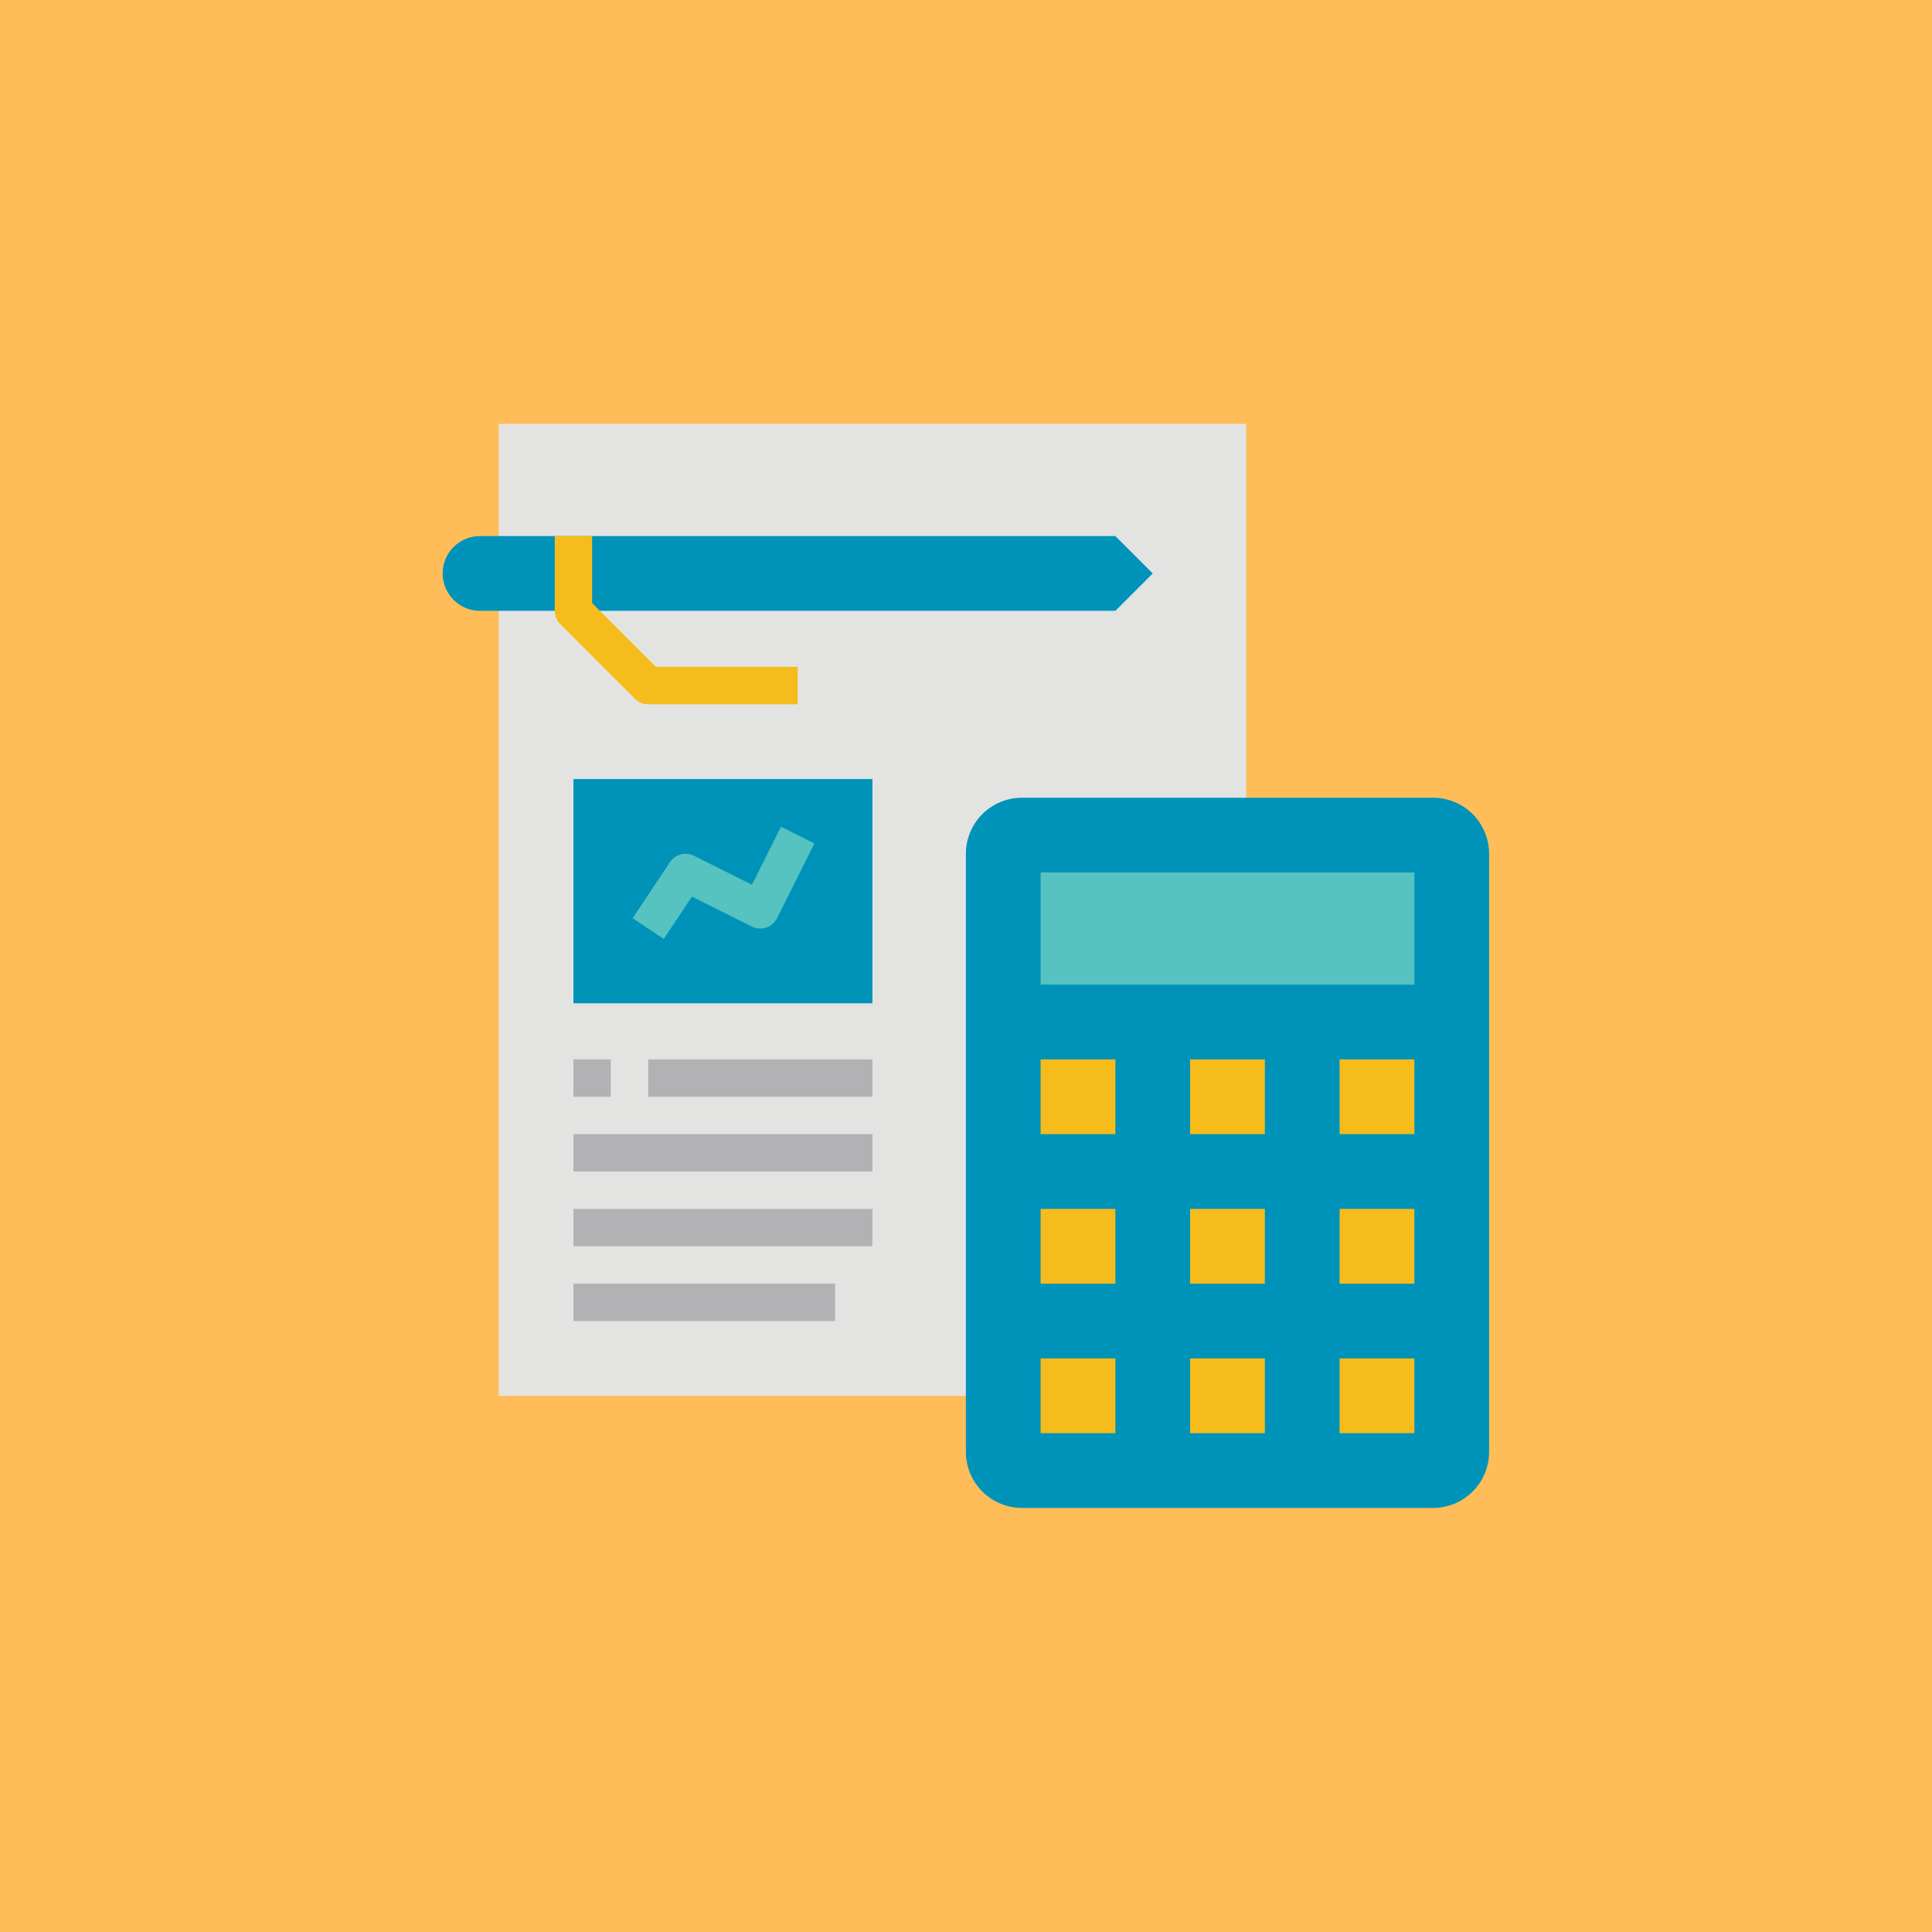 <svg xmlns="http://www.w3.org/2000/svg" xmlns:xlink="http://www.w3.org/1999/xlink" width="1080" zoomAndPan="magnify" viewBox="0 0 810 810" height="1080" preserveAspectRatio="xMidYMid meet" version="1.0"><defs><clipPath id="0b993ab2f2"><path d="M 209 177.719 L 523 177.719 L 523 586 L 209 586 Z M 209 177.719 " clip-rule="nonzero"/></clipPath><clipPath id="b9b6bb742f"><path d="M 404 334 L 624.32 334 L 624.32 632.219 L 404 632.219 Z M 404 334 " clip-rule="nonzero"/></clipPath><clipPath id="2eb29f024c"><path d="M 185.57 224 L 484 224 L 484 257 L 185.57 257 Z M 185.57 224 " clip-rule="nonzero"/></clipPath></defs><rect x="-81" width="972" fill="#ffffff" y="-81" height="972" fill-opacity="1"/><rect x="-81" width="972" fill="#ffbd59" y="-81" height="972" fill-opacity="1"/><g clip-path="url(#0b993ab2f2)"><path fill="#e3e4e2" d="M 209.078 177.734 L 522.469 177.734 L 522.469 585.191 L 209.078 585.191 Z M 209.078 177.734 " fill-opacity="1" fill-rule="nonzero"/></g><g clip-path="url(#b9b6bb742f)"><path fill="#0093b9" d="M 428.453 334.449 L 600.816 334.449 C 601.586 334.449 602.355 334.488 603.121 334.562 C 603.887 334.637 604.648 334.75 605.402 334.902 C 606.156 335.051 606.902 335.238 607.641 335.461 C 608.379 335.684 609.102 335.945 609.812 336.238 C 610.523 336.535 611.219 336.863 611.898 337.227 C 612.578 337.586 613.234 337.984 613.875 338.41 C 614.516 338.84 615.133 339.297 615.73 339.785 C 616.324 340.273 616.895 340.789 617.438 341.336 C 617.98 341.879 618.5 342.449 618.988 343.043 C 619.477 343.641 619.934 344.258 620.359 344.898 C 620.789 345.535 621.184 346.195 621.547 346.875 C 621.91 347.555 622.238 348.25 622.531 348.961 C 622.828 349.672 623.086 350.395 623.309 351.133 C 623.535 351.871 623.719 352.617 623.871 353.371 C 624.02 354.125 624.133 354.887 624.207 355.652 C 624.285 356.418 624.32 357.188 624.32 357.957 L 624.32 608.699 C 624.32 609.469 624.285 610.238 624.207 611.004 C 624.133 611.77 624.02 612.531 623.871 613.285 C 623.719 614.039 623.535 614.785 623.309 615.523 C 623.086 616.258 622.828 616.984 622.531 617.695 C 622.238 618.406 621.91 619.102 621.547 619.781 C 621.184 620.457 620.789 621.117 620.359 621.758 C 619.934 622.398 619.477 623.016 618.988 623.613 C 618.5 624.207 617.98 624.777 617.438 625.32 C 616.895 625.863 616.324 626.383 615.73 626.871 C 615.133 627.359 614.516 627.816 613.875 628.242 C 613.234 628.672 612.578 629.066 611.898 629.43 C 611.219 629.793 610.523 630.121 609.812 630.418 C 609.102 630.711 608.379 630.969 607.641 631.195 C 606.902 631.418 606.156 631.605 605.402 631.754 C 604.648 631.902 603.887 632.016 603.121 632.094 C 602.355 632.168 601.586 632.207 600.816 632.207 L 428.453 632.207 C 427.684 632.207 426.914 632.168 426.148 632.094 C 425.383 632.016 424.621 631.902 423.867 631.754 C 423.109 631.605 422.363 631.418 421.629 631.195 C 420.891 630.969 420.168 630.711 419.457 630.418 C 418.746 630.121 418.051 629.793 417.371 629.43 C 416.691 629.066 416.031 628.672 415.395 628.242 C 414.754 627.816 414.137 627.359 413.539 626.871 C 412.945 626.383 412.375 625.863 411.832 625.32 C 411.285 624.777 410.77 624.207 410.281 623.609 C 409.793 623.016 409.336 622.398 408.91 621.758 C 408.48 621.117 408.086 620.457 407.723 619.781 C 407.359 619.102 407.031 618.406 406.734 617.695 C 406.441 616.984 406.184 616.258 405.961 615.523 C 405.734 614.785 405.547 614.039 405.398 613.285 C 405.25 612.531 405.137 611.77 405.059 611.004 C 404.984 610.238 404.945 609.469 404.945 608.699 L 404.945 357.957 C 404.945 357.188 404.984 356.418 405.059 355.652 C 405.137 354.887 405.25 354.125 405.398 353.371 C 405.547 352.617 405.734 351.871 405.961 351.133 C 406.184 350.395 406.441 349.672 406.734 348.961 C 407.031 348.25 407.359 347.555 407.723 346.875 C 408.086 346.195 408.48 345.535 408.91 344.898 C 409.336 344.258 409.793 343.641 410.281 343.043 C 410.77 342.449 411.285 341.879 411.832 341.336 C 412.375 340.789 412.945 340.273 413.539 339.785 C 414.137 339.297 414.754 338.84 415.395 338.41 C 416.031 337.984 416.691 337.586 417.371 337.227 C 418.051 336.863 418.746 336.535 419.457 336.238 C 420.168 335.945 420.891 335.684 421.629 335.461 C 422.363 335.238 423.109 335.051 423.867 334.902 C 424.621 334.75 425.383 334.637 426.148 334.562 C 426.914 334.488 427.684 334.449 428.453 334.449 Z M 428.453 334.449 " fill-opacity="1" fill-rule="nonzero"/></g><path fill="#f6bc1b" d="M 436.285 444.148 L 467.625 444.148 L 467.625 475.492 L 436.285 475.492 Z M 436.285 444.148 " fill-opacity="1" fill-rule="nonzero"/><path fill="#f6bc1b" d="M 498.965 444.148 L 530.305 444.148 L 530.305 475.492 L 498.965 475.492 Z M 498.965 444.148 " fill-opacity="1" fill-rule="nonzero"/><path fill="#56c3c1" d="M 436.285 365.793 L 592.984 365.793 L 592.984 412.805 L 436.285 412.805 Z M 436.285 365.793 " fill-opacity="1" fill-rule="nonzero"/><path fill="#f6bc1b" d="M 561.645 444.148 L 592.984 444.148 L 592.984 475.492 L 561.645 475.492 Z M 561.645 444.148 " fill-opacity="1" fill-rule="nonzero"/><path fill="#f6bc1b" d="M 436.285 506.836 L 467.625 506.836 L 467.625 538.176 L 436.285 538.176 Z M 436.285 506.836 " fill-opacity="1" fill-rule="nonzero"/><path fill="#f6bc1b" d="M 498.965 506.836 L 530.305 506.836 L 530.305 538.176 L 498.965 538.176 Z M 498.965 506.836 " fill-opacity="1" fill-rule="nonzero"/><path fill="#f6bc1b" d="M 561.645 506.836 L 592.984 506.836 L 592.984 538.176 L 561.645 538.176 Z M 561.645 506.836 " fill-opacity="1" fill-rule="nonzero"/><path fill="#f6bc1b" d="M 436.285 569.52 L 467.625 569.52 L 467.625 600.863 L 436.285 600.863 Z M 436.285 569.52 " fill-opacity="1" fill-rule="nonzero"/><path fill="#f6bc1b" d="M 498.965 569.52 L 530.305 569.52 L 530.305 600.863 L 498.965 600.863 Z M 498.965 569.52 " fill-opacity="1" fill-rule="nonzero"/><path fill="#f6bc1b" d="M 561.645 569.52 L 592.984 569.52 L 592.984 600.863 L 561.645 600.863 Z M 561.645 569.52 " fill-opacity="1" fill-rule="nonzero"/><g clip-path="url(#2eb29f024c)"><path fill="#0093b9" d="M 467.625 256.094 L 201.242 256.094 C 200.211 256.094 199.195 255.992 198.184 255.793 C 197.176 255.59 196.195 255.293 195.246 254.898 C 194.293 254.504 193.391 254.023 192.535 253.453 C 191.68 252.879 190.891 252.23 190.16 251.504 C 189.434 250.773 188.785 249.984 188.211 249.129 C 187.641 248.273 187.16 247.367 186.766 246.418 C 186.371 245.469 186.074 244.488 185.875 243.477 C 185.672 242.469 185.57 241.449 185.57 240.422 C 185.57 239.391 185.672 238.371 185.875 237.363 C 186.074 236.355 186.371 235.375 186.766 234.422 C 187.16 233.473 187.641 232.57 188.211 231.715 C 188.785 230.859 189.434 230.066 190.16 229.34 C 190.891 228.613 191.68 227.961 192.535 227.391 C 193.391 226.82 194.293 226.336 195.246 225.941 C 196.195 225.547 197.176 225.25 198.184 225.051 C 199.195 224.852 200.211 224.75 201.242 224.75 L 467.625 224.75 L 483.297 240.422 Z M 467.625 256.094 " fill-opacity="1" fill-rule="nonzero"/></g><path fill="#f6bc1b" d="M 334.434 295.27 L 271.754 295.27 C 270.715 295.27 269.715 295.07 268.758 294.676 C 267.797 294.277 266.949 293.711 266.215 292.977 L 234.875 261.633 C 234.141 260.898 233.574 260.051 233.176 259.09 C 232.781 258.133 232.582 257.133 232.582 256.094 L 232.582 224.75 L 248.25 224.75 L 248.25 252.848 L 275 279.598 L 334.434 279.598 Z M 334.434 295.27 " fill-opacity="1" fill-rule="nonzero"/><path fill="#0093b9" d="M 240.414 326.613 L 365.773 326.613 L 365.773 420.641 L 240.414 420.641 Z M 240.414 326.613 " fill-opacity="1" fill-rule="nonzero"/><path fill="#56c3c1" d="M 278.273 393.645 L 265.238 384.953 L 280.906 361.445 C 281.168 361.051 281.465 360.684 281.793 360.344 C 282.125 360.004 282.48 359.695 282.867 359.422 C 283.25 359.145 283.656 358.906 284.086 358.703 C 284.516 358.504 284.957 358.34 285.414 358.219 C 285.871 358.098 286.336 358.02 286.809 357.98 C 287.281 357.945 287.754 357.949 288.223 357.996 C 288.695 358.047 289.156 358.137 289.613 358.27 C 290.066 358.398 290.504 358.57 290.93 358.785 L 315.262 370.949 L 327.426 346.617 L 341.441 353.625 L 325.77 384.969 C 325.543 385.43 325.27 385.863 324.953 386.27 C 324.637 386.676 324.285 387.047 323.898 387.383 C 323.508 387.719 323.09 388.016 322.645 388.27 C 322.195 388.527 321.73 388.734 321.242 388.898 C 320.754 389.059 320.254 389.172 319.742 389.238 C 319.234 389.301 318.723 389.316 318.207 389.277 C 317.695 389.242 317.191 389.156 316.695 389.02 C 316.199 388.883 315.719 388.703 315.262 388.473 L 290.105 375.895 Z M 278.273 393.645 " fill-opacity="1" fill-rule="nonzero"/><path fill="#b2b1b4" d="M 271.754 444.148 L 365.773 444.148 L 365.773 459.82 L 271.754 459.82 Z M 271.754 444.148 " fill-opacity="1" fill-rule="nonzero"/><path fill="#b2b1b4" d="M 240.414 475.492 L 365.773 475.492 L 365.773 491.164 L 240.414 491.164 Z M 240.414 475.492 " fill-opacity="1" fill-rule="nonzero"/><path fill="#b2b1b4" d="M 240.414 506.836 L 365.773 506.836 L 365.773 522.508 L 240.414 522.508 Z M 240.414 506.836 " fill-opacity="1" fill-rule="nonzero"/><path fill="#b2b1b4" d="M 240.414 538.176 L 350.102 538.176 L 350.102 553.848 L 240.414 553.848 Z M 240.414 538.176 " fill-opacity="1" fill-rule="nonzero"/><path fill="#b2b1b4" d="M 240.414 444.148 L 256.086 444.148 L 256.086 459.82 L 240.414 459.82 Z M 240.414 444.148 " fill-opacity="1" fill-rule="nonzero"/></svg>